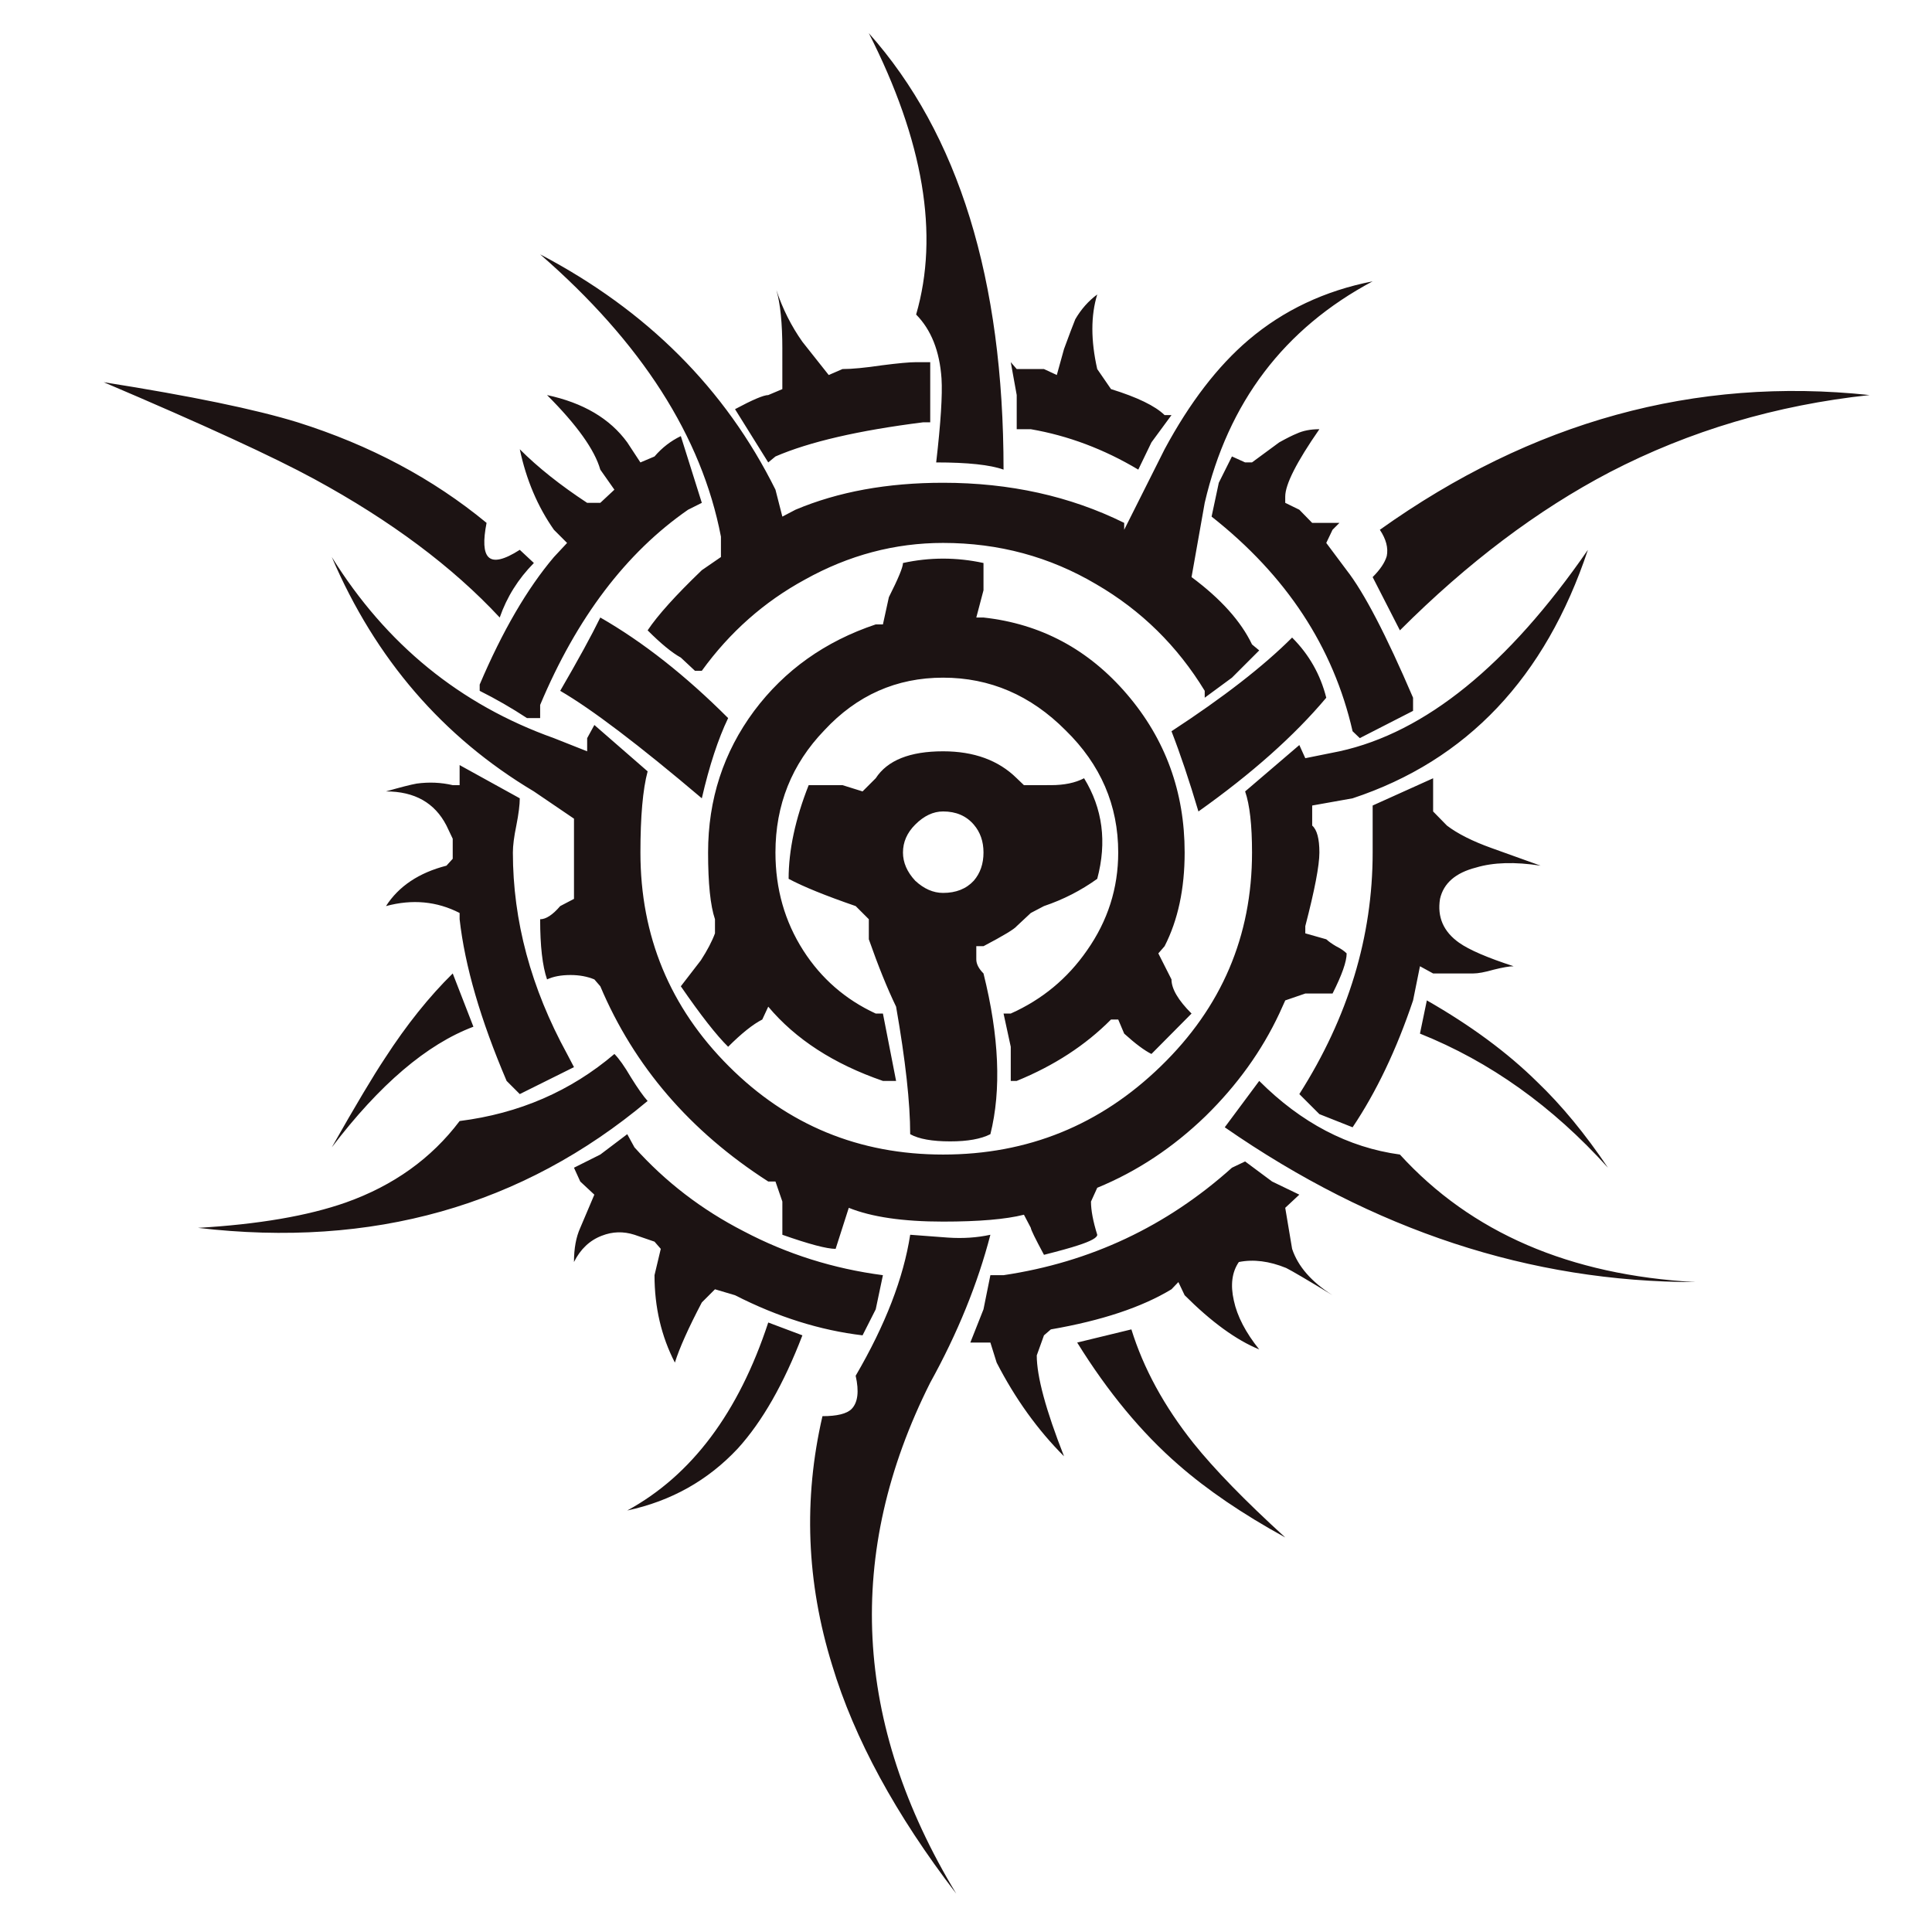 <?xml version="1.0" encoding="utf-8"?>
<!-- Generator: Adobe Illustrator 16.0.0, SVG Export Plug-In . SVG Version: 6.00 Build 0)  -->
<!DOCTYPE svg PUBLIC "-//W3C//DTD SVG 1.1//EN" "http://www.w3.org/Graphics/SVG/1.1/DTD/svg11.dtd">
<svg version="1.1" id="Layer_1" xmlns="http://www.w3.org/2000/svg" xmlns:xlink="http://www.w3.org/1999/xlink" x="0px" y="0px"
	 width="300px" height="300px" viewBox="0 0 300 300" enable-background="new 0 0 300 300" xml:space="preserve">
<path fill-rule="evenodd" clip-rule="evenodd" fill="#1C1313" d="M16.101,59.349c13.558,2.141,23.597,4.217,30.116,6.228
	c11.223,3.536,21.002,8.741,29.337,15.617c-0.551,2.79-0.454,4.558,0.292,5.304c0.811,0.811,2.433,0.438,4.865-1.12l2.189,2.044
	c-2.433,2.465-4.201,5.287-5.304,8.466c-7.33-7.882-16.931-15.05-28.802-21.505C42.47,70.945,31.572,65.933,16.101,59.349z
	 M81.83,111.505c-2.368-1.557-4.816-2.967-7.346-4.233v-0.973c3.535-8.303,7.379-14.904,11.53-19.801l2.043-2.189l-2.043-2.043
	c-2.529-3.601-4.297-7.769-5.303-12.504c2.822,2.822,6.309,5.595,10.46,8.319h2.043l2.189-2.043l-2.189-3.114
	c-0.876-3.081-3.633-6.94-8.271-11.579c5.611,1.2,9.763,3.649,12.455,7.347l2.044,3.114l2.189-0.925
	c1.167-1.362,2.53-2.417,4.087-3.162l3.26,10.362l-2.141,1.071c-9.634,6.681-17.288,16.785-22.964,30.31v2.044H81.83z
	 M80.711,123.96c0,1.005-0.179,2.417-0.536,4.232c-0.356,1.719-0.535,3.114-0.535,4.185c0,10.605,2.805,21.034,8.417,31.283
	l1.07,2.044l-8.417,4.185l-2.043-2.044c-4.054-9.504-6.487-17.872-7.298-25.105v-0.973c-3.536-1.816-7.347-2.173-11.434-1.07
	c1.979-3.082,5.108-5.173,9.39-6.276l0.973-1.07v-3.114l-0.973-2.044c-1.816-3.535-4.946-5.302-9.39-5.302
	c2.271-0.649,3.86-1.055,4.768-1.216c1.914-0.26,3.778-0.179,5.595,0.243h1.071v-3.114L80.711,123.96z M73.511,159.428
	c-7.233,2.725-14.563,8.969-21.991,18.731c3.698-6.52,6.455-11.142,8.271-13.866c3.341-5.156,6.844-9.535,10.509-13.136
	L73.511,159.428z M83.874,142.74c0.908,0,1.946-0.681,3.114-2.043l2.141-1.12v-12.455l-6.227-4.232
	c-14.142-8.434-24.603-20.564-31.381-36.393c8.433,13.558,19.932,22.931,34.495,28.122l5.158,2.043v-2.043l1.119-2.044l8.271,7.201
	c-0.746,2.789-1.119,6.99-1.119,12.602c0,12.974,4.573,24.034,13.72,33.181c9.147,9.146,20.24,13.719,33.279,13.719
	c13.137,0,24.407-4.572,33.813-13.719c9.438-9.147,14.158-20.208,14.158-33.181c0-4.25-0.356-7.412-1.071-9.487l8.417-7.201
	l0.925,2.043l5.304-1.07c13.33-2.919,26.19-13.347,38.581-31.284c-6.617,19.851-18.796,32.711-36.538,38.582l-6.276,1.12v3.113
	c0.746,0.649,1.119,2.044,1.119,4.185c0,2.011-0.729,5.822-2.189,11.433v1.119l3.26,0.924c0.39,0.356,0.893,0.714,1.508,1.07
	c0.715,0.357,1.266,0.729,1.654,1.119c0,1.265-0.729,3.341-2.189,6.229h-4.232l-3.113,1.069l-0.925,2.043
	c-2.725,5.807-6.535,11.109-11.434,15.91c-5.061,4.897-10.67,8.611-16.834,11.142l-0.973,2.141c0,1.362,0.325,3.081,0.973,5.157
	c0,0.453-1.005,1.006-3.016,1.653c-1.071,0.357-2.822,0.844-5.255,1.46c-1.363-2.529-2.043-3.925-2.043-4.184l-1.071-2.043
	c-2.821,0.713-7.006,1.069-12.552,1.069c-6.228,0-11.109-0.714-14.645-2.141l-2.043,6.374c-1.362,0-4.12-0.729-8.271-2.189v-5.157
	l-1.071-3.113h-1.119c-12.131-7.784-20.823-17.889-26.078-30.312l-0.925-1.069c-1.103-0.454-2.335-0.682-3.697-0.682
	c-1.459,0-2.676,0.228-3.649,0.682C84.23,150.005,83.874,146.892,83.874,142.74z M180.839,64.458h1.069l-3.112,4.233l-2.044,4.232
	c-5.319-3.178-10.882-5.27-16.688-6.276h-2.189v-5.302l-0.925-5.108l0.925,1.07h4.232l1.994,0.925l1.12-4.039
	c0.811-2.206,1.394-3.746,1.751-4.622c0.908-1.557,2.043-2.837,3.405-3.844c-1.005,3.276-1.005,7.136,0,11.58l2.142,3.114
	C176.606,61.685,179.379,63.031,180.839,64.458z M213.145,43.683c-13.753,7.33-22.446,18.796-26.078,34.397l-2.044,11.531
	c4.541,3.374,7.672,6.86,9.391,10.46l1.118,0.924l-4.232,4.232l-4.232,3.114v-1.071c-4.249-6.973-9.86-12.487-16.835-16.542
	c-7.232-4.281-15.163-6.422-23.79-6.422c-7.493,0-14.645,1.897-21.456,5.692c-6.325,3.439-11.661,8.158-16.007,14.159h-1.071
	l-2.189-2.044c-1.362-0.746-3.082-2.157-5.157-4.232c1.557-2.336,4.363-5.45,8.417-9.342l2.968-2.043v-3.163
	c-2.984-15.537-12.342-30.148-28.073-43.836c16.575,8.693,28.754,20.872,36.538,36.538l1.071,4.184l2.043-1.07
	c6.616-2.79,14.255-4.184,22.916-4.184c10.346,0,19.72,2.075,28.121,6.227v1.071l6.276-12.504
	c3.892-7.233,8.238-12.893,13.039-16.98C199.294,48.175,205.716,45.143,213.145,43.683z M204.873,66.646
	c-3.536,5.093-5.303,8.58-5.303,10.46v0.973l2.188,1.071l1.995,2.043h4.233l-1.071,1.071l-0.973,2.043l3.162,4.232
	c2.692,3.439,6.13,10.039,10.315,19.802v2.043l-8.271,4.233l-1.119-1.071c-2.983-13.072-10.282-24.18-21.894-33.327l1.119-5.254
	l2.043-4.087l2.043,0.925h1.071l4.232-3.114c1.168-0.649,2.076-1.104,2.725-1.363C202.343,66.874,203.511,66.646,204.873,66.646z
	 M121.482,54.192c0-3.989-0.308-7.039-0.925-9.146c0.973,2.919,2.319,5.595,4.039,8.028l4.086,5.157l2.141-0.925
	c1.459,0,3.503-0.195,6.13-0.583c2.53-0.325,4.297-0.486,5.302-0.486h2.189v9.341h-1.118c-10.023,1.265-17.662,3.032-22.916,5.303
	l-1.119,0.925l-5.157-8.271c2.725-1.459,4.443-2.189,5.157-2.189l2.189-0.924V54.192z M142.256,48.84
	c3.601-12.39,1.152-26.954-7.346-43.689c13.947,15.666,20.921,38.257,20.921,67.772c-2.077-0.746-5.562-1.118-10.46-1.118
	c0.713-6.164,0.989-10.51,0.828-13.04C145.906,54.517,144.592,51.208,142.256,48.84z M137.1,96.958l0.925-4.232
	c1.459-2.887,2.189-4.655,2.189-5.303c4.152-0.908,8.32-0.908,12.503,0v4.232l-1.118,4.233h1.118
	c8.888,0.973,16.315,4.946,22.283,11.92c5.968,6.973,8.952,15.163,8.952,24.57c0,5.644-1.038,10.493-3.113,14.546l-0.974,1.119
	l2.043,4.039c0,1.459,1.038,3.227,3.114,5.302l-6.227,6.276c-1.104-0.551-2.515-1.604-4.233-3.162l-0.925-2.189h-1.118
	c-3.958,3.99-8.839,7.169-14.645,9.536h-0.925v-5.303l-1.119-5.158h1.119c4.865-2.173,8.806-5.433,11.822-9.779
	c3.244-4.606,4.865-9.682,4.865-15.228c0-7.332-2.725-13.656-8.173-18.975c-5.418-5.45-11.758-8.174-19.023-8.174
	c-7.233,0-13.38,2.725-18.439,8.174c-5.06,5.254-7.59,11.579-7.59,18.975c0,5.644,1.443,10.72,4.331,15.228
	c2.79,4.346,6.535,7.606,11.239,9.779h1.119l2.044,10.461H137.1c-7.622-2.627-13.558-6.471-17.807-11.53l-0.925,1.994
	c-1.459,0.746-3.227,2.157-5.303,4.233c-1.816-1.784-4.265-4.915-7.347-9.391c1.459-1.881,2.498-3.227,3.114-4.038
	c1.005-1.557,1.735-2.952,2.189-4.184v-2.189c-0.714-2.107-1.07-5.563-1.07-10.362c0-8.239,2.384-15.569,7.152-21.992
	c4.735-6.325,11.028-10.801,18.877-13.428H137.1z M93.215,95.888c6.616,3.794,13.233,9.001,19.85,15.617
	c-1.557,3.243-2.919,7.395-4.087,12.455c-9.795-8.303-17.126-13.866-21.991-16.688C89.777,102.472,91.853,98.677,93.215,95.888z
	 M163.178,121.917c2.076,0,3.795-0.357,5.157-1.071c2.887,4.704,3.567,9.909,2.043,15.617c-2.529,1.817-5.287,3.228-8.271,4.233
	l-2.043,1.07l-2.189,2.044c-0.357,0.454-2.076,1.492-5.158,3.113h-1.118v2.044c0,0.713,0.373,1.443,1.118,2.189
	c2.433,9.763,2.79,18.082,1.071,24.958c-1.46,0.746-3.536,1.119-6.228,1.119c-2.821,0-4.898-0.373-6.227-1.119
	c0-4.865-0.73-11.466-2.189-19.801c-1.363-2.822-2.774-6.309-4.233-10.461v-3.114l-2.043-2.043
	c-4.703-1.622-8.174-3.033-10.412-4.233c0-4.443,1.038-9.292,3.114-14.546h5.254l3.113,0.973l2.044-2.044
	c1.816-2.789,5.303-4.184,10.46-4.184c4.801,0,8.611,1.395,11.434,4.184l1.118,1.071H163.178z M152.717,132.377
	c0-1.719-0.502-3.163-1.508-4.331c-1.168-1.362-2.757-2.044-4.768-2.044c-1.524,0-2.969,0.682-4.33,2.044
	c-1.265,1.265-1.898,2.708-1.898,4.331c0,1.556,0.633,3.016,1.898,4.378c1.361,1.265,2.806,1.897,4.33,1.897
	c2.011,0,3.6-0.632,4.768-1.897C152.215,135.588,152.717,134.128,152.717,132.377z M215.334,86.351
	c0.259-1.265-0.099-2.626-1.071-4.086c23.613-16.835,48.961-23.808,76.045-20.921c-14.499,1.557-27.943,5.546-40.334,11.968
	c-11.222,5.871-22.088,14.061-32.597,24.57l-4.232-8.271C214.313,88.443,215.042,87.357,215.334,86.351z M181.908,113.548
	c8.045-5.254,14.288-10.103,18.731-14.547c2.628,2.627,4.396,5.741,5.304,9.342c-4.962,5.903-11.579,11.79-19.85,17.66
	C184.666,121.203,183.271,117.052,181.908,113.548z M231.632,131.696c3.341,1.2,5.871,2.108,7.59,2.725
	c-3.989-0.617-7.33-0.519-10.022,0.292c-3.178,0.812-5.044,2.433-5.595,4.865c-0.454,2.822,0.535,5.093,2.968,6.812
	c1.557,1.104,4.379,2.32,8.466,3.649c-0.649,0-1.687,0.179-3.114,0.535c-1.362,0.39-2.416,0.584-3.162,0.584h-6.229l-2.043-1.12
	l-1.069,5.303c-2.563,7.622-5.693,14.19-9.391,19.704l-5.157-2.043l-3.114-3.113c7.59-11.937,11.386-24.441,11.386-37.511v-7.298
	l9.389-4.233v5.157l2.142,2.189C226.329,129.458,228.647,130.625,231.632,131.696z M220.49,160.498l1.07-5.157
	c6.812,3.893,12.521,8.108,17.126,12.65c3.795,3.632,7.461,8.075,10.996,13.331C241.086,171.786,231.355,164.845,220.49,160.498z
	 M197.527,183.463l4.231,2.043l-2.188,2.043l1.069,6.374c0.908,2.725,3.001,5.125,6.276,7.2c-3.892-2.368-6.291-3.778-7.2-4.232
	c-2.627-1.071-5.076-1.379-7.347-0.925c-1.07,1.557-1.33,3.553-0.778,5.985c0.52,2.433,1.833,4.962,3.94,7.589
	c-3.567-1.459-7.427-4.266-11.579-8.417l-0.973-2.043l-1.071,1.118c-4.604,2.79-10.849,4.865-18.73,6.229l-1.07,0.924l-1.119,3.114
	c0,3.275,1.411,8.498,4.233,15.666c-4.088-4.087-7.575-8.937-10.461-14.548l-0.973-3.113h-3.114l2.043-5.157l1.071-5.304h2.043
	c13.492-2.011,25.315-7.573,35.468-16.687l2.043-0.974L197.527,183.463z M195.531,167.845c6.52,6.52,13.802,10.331,21.846,11.433
	c11.06,12.131,26.353,18.731,45.88,19.803c-25.624,0-49.982-8.012-73.077-24.035L195.531,167.845z M175.682,206.427
	c1.881,6.065,5.093,11.952,9.633,17.661c3.244,4.054,7.995,8.935,14.256,14.645c-6.617-3.633-12.147-7.396-16.591-11.288
	c-5.708-4.963-10.947-11.287-15.715-18.975L175.682,206.427z M135.981,203.313l-2.044,4.038c-6.584-0.778-13.185-2.854-19.801-6.228
	l-3.114-0.925l-2.043,2.044c-2.076,3.957-3.47,7.071-4.184,9.341c-2.108-4.087-3.163-8.61-3.163-13.574l0.973-4.086l-0.973-1.119
	l-3.114-1.07c-1.719-0.552-3.406-0.502-5.06,0.146c-1.881,0.714-3.325,2.076-4.331,4.087c0-2.108,0.325-3.876,0.973-5.303
	l2.189-5.157l-2.189-2.043l-0.973-2.141l4.087-2.045l4.184-3.162l1.119,2.044c4.801,5.352,10.46,9.698,16.98,13.038
	c6.714,3.536,13.915,5.807,21.602,6.812L135.981,203.313z M153.788,191.733c-1.979,7.622-5.093,15.276-9.342,22.964
	c-13.298,26.468-11.952,52.919,4.039,79.353c-9.405-12.26-15.828-24.083-19.266-35.468c-3.99-12.877-4.492-25.771-1.509-38.68
	c2.271,0,3.779-0.372,4.525-1.118c0.973-1.005,1.184-2.725,0.633-5.157c4.606-7.882,7.428-15.18,8.466-21.894
	c2.529,0.194,4.476,0.341,5.838,0.438C149.506,192.333,151.711,192.187,153.788,191.733z M100.562,170.958
	c-19.461,16.315-42.733,22.884-69.816,19.705c9.406-0.552,17.061-1.864,22.964-3.941c7.396-2.627,13.282-6.844,17.661-12.649
	c9.244-1.168,17.255-4.638,24.035-10.412c0.713,0.714,1.572,1.931,2.578,3.649C99.054,169.028,99.913,170.245,100.562,170.958z
	 M124.596,207.351c-2.887,7.525-6.228,13.38-10.023,17.563c-4.638,4.963-10.363,8.175-17.174,9.634
	c9.99-5.449,17.288-15.18,21.894-29.191L124.596,207.351z"/>
</svg>
